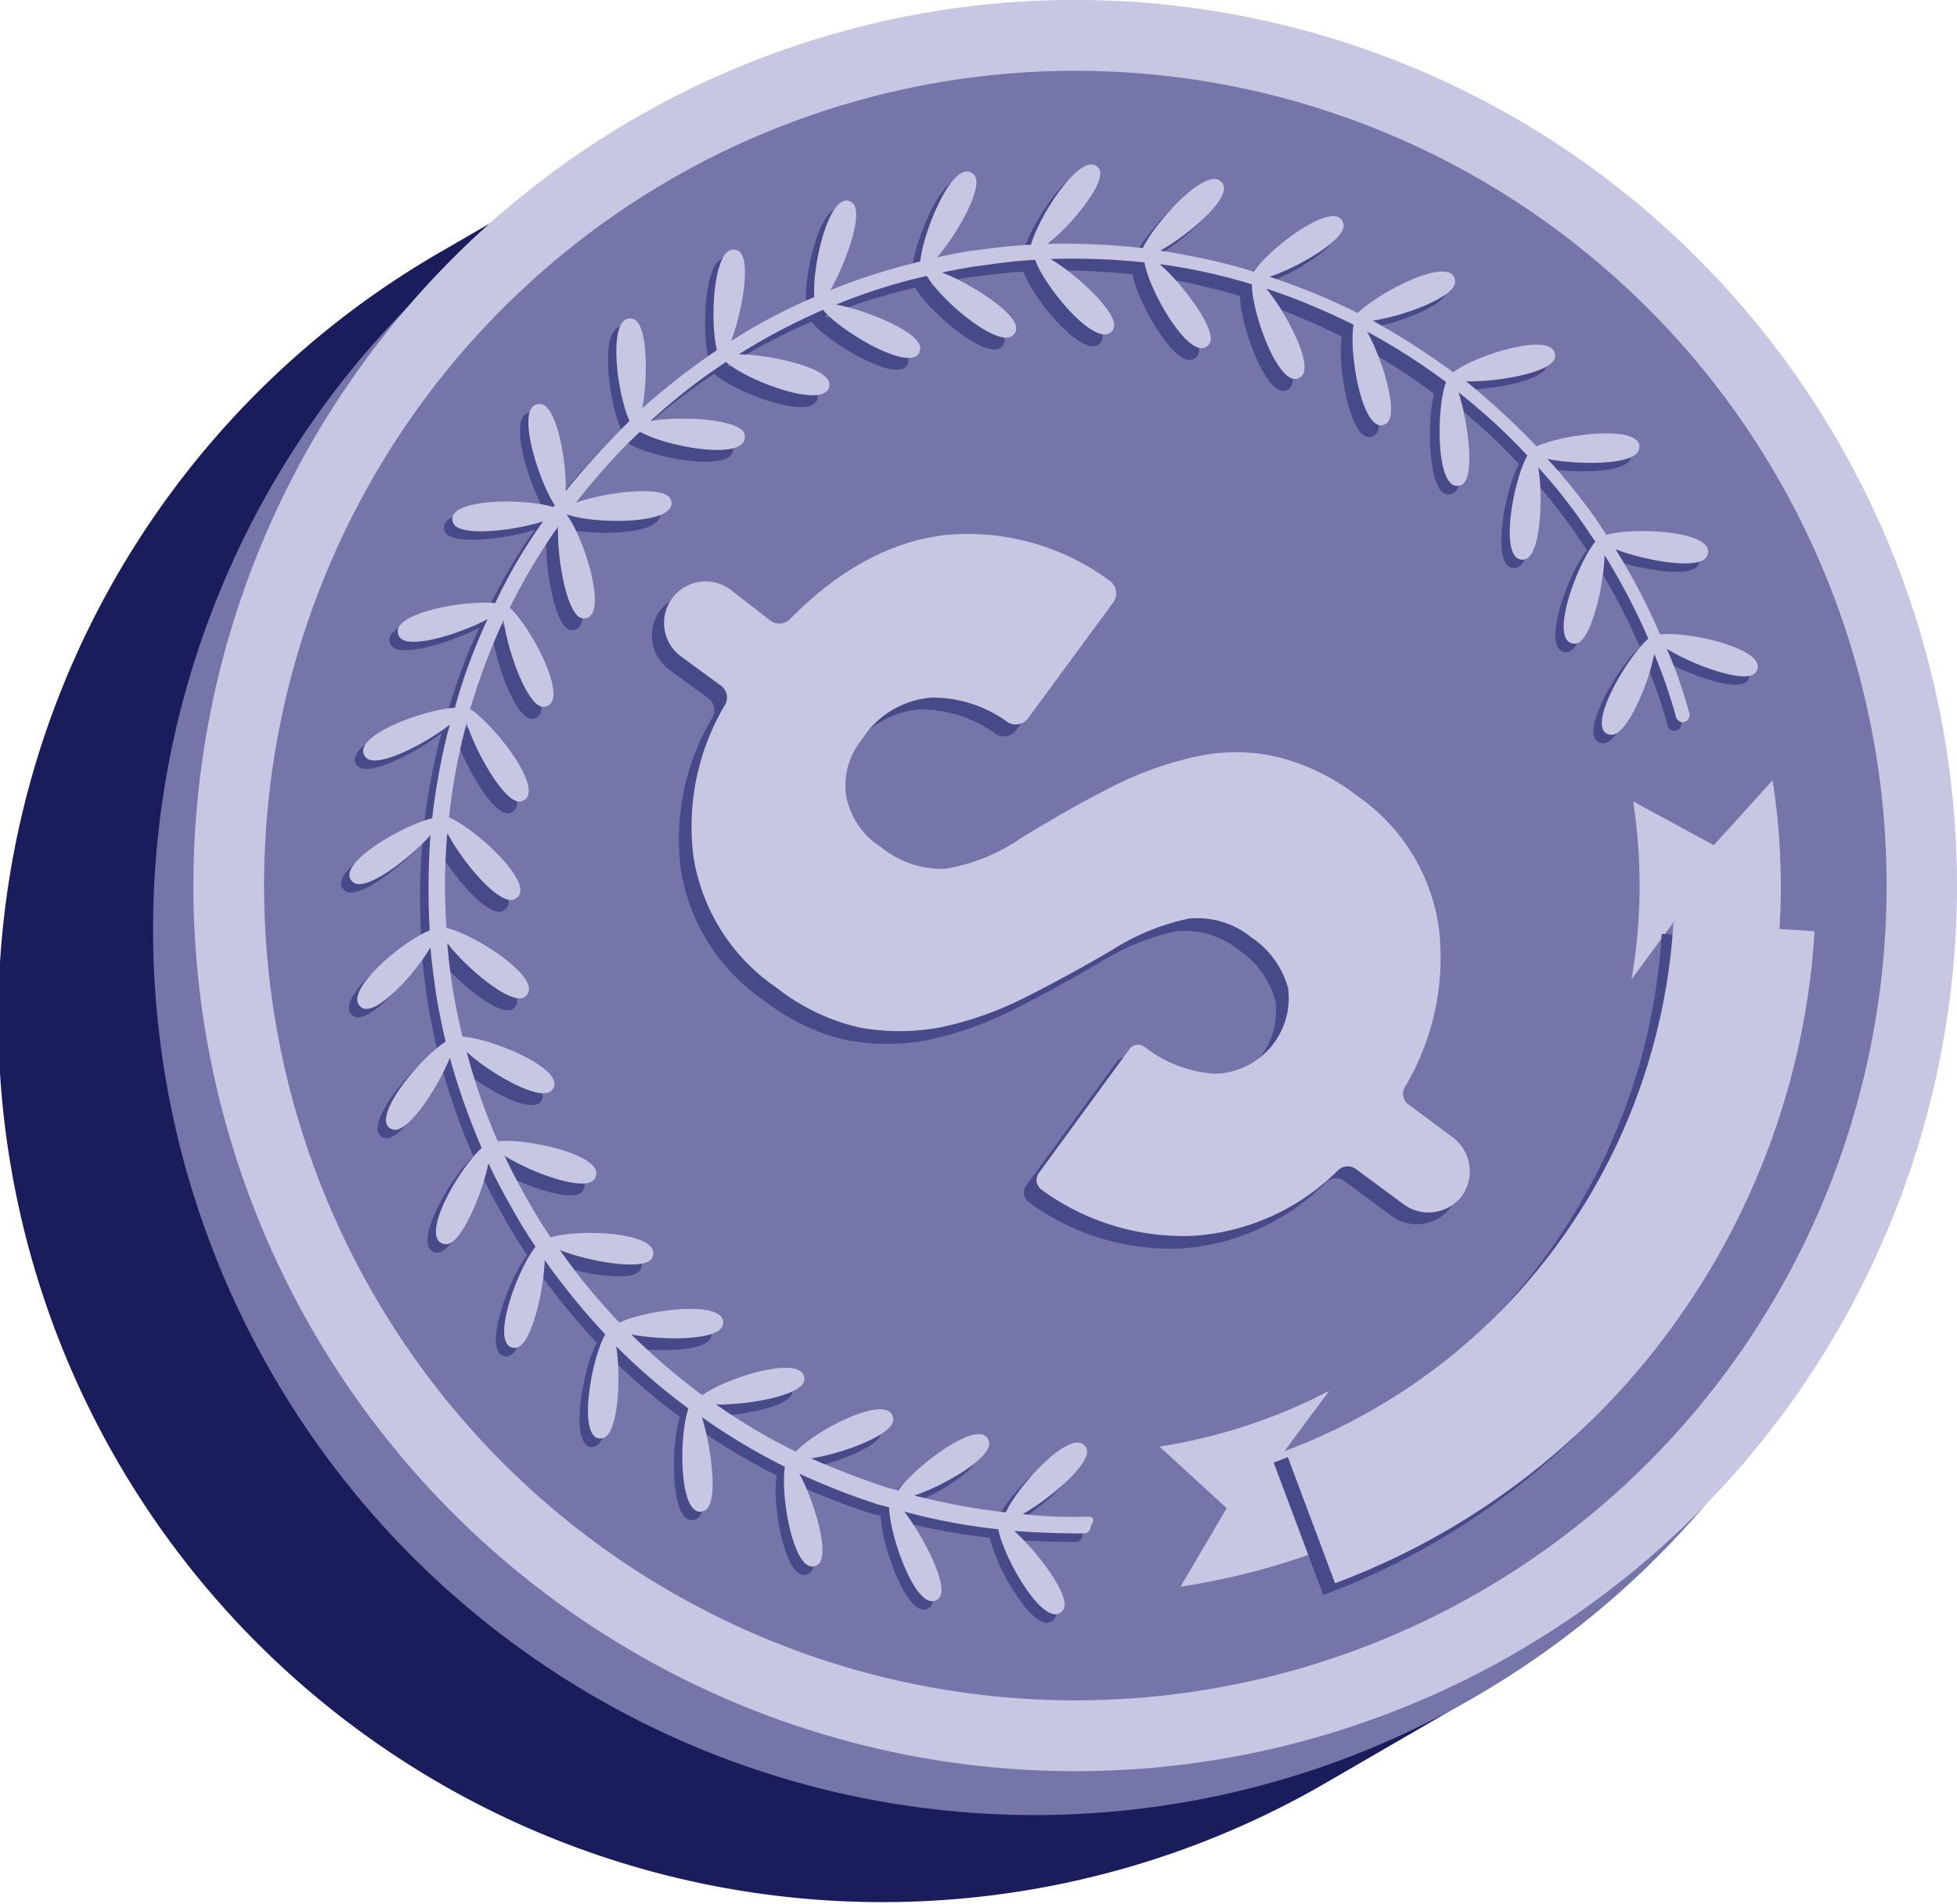 <svg id="Layer_4" data-name="Layer 4" xmlns="http://www.w3.org/2000/svg" xmlns:xlink="http://www.w3.org/1999/xlink" viewBox="0 0 143.512 139.584">
  <defs>
    <style>
      .cls-1 {
        fill: none;
      }

      .cls-2 {
        clip-path: url(#clip-path);
      }

      .cls-3 {
        fill: #1a1c5b;
      }

      .cls-3, .cls-7, .cls-8 {
        fill-rule: evenodd;
      }

      .cls-4 {
        fill: #7575a9;
      }

      .cls-5 {
        clip-path: url(#clip-path-2);
      }

      .cls-6, .cls-7 {
        fill: #c7c7e4;
      }

      .cls-8 {
        fill: #474988;
      }
    </style>
    <clipPath id="clip-path" transform="translate(-109.83 -301.845)">
      <rect class="cls-1" x="109.156" y="304.557" width="141.825" height="137.713"/>
    </clipPath>
    <clipPath id="clip-path-2" transform="translate(-109.83 -301.845)">
      <rect class="cls-1" x="123.512" y="301.143" width="130.488" height="130.884"/>
    </clipPath>
  </defs>
  <g class="cls-2">
    <path class="cls-3" d="M241.725,337.598a64.459,64.459,0,0,0-88.311-23.807l-11.212,6.491a64.837,64.837,0,0,0,64.606,112.434l11.208-6.495A64.941,64.941,0,0,0,241.725,337.598Z" transform="translate(-109.83 -301.845)"/>
  </g>
  <path class="cls-4" d="M231.442,324.078q2.247,2.254,4.264,4.721,2.014,2.467,3.779,5.122,1.767,2.647,3.263,5.464,1.5,2.814,2.712,5.762,1.22,2.948,2.138,5.997.927,3.054,1.543,6.184.62,3.128.934,6.304.307,3.174.311,6.362,0,3.194-.311,6.366-.313,3.174-.934,6.304-.62,3.128-1.543,6.18-.92,3.054-2.134,6.002-1.22,2.948-2.716,5.762-1.494,2.808-3.263,5.464a63.519,63.519,0,0,1-3.779,5.117q-2.014,2.467-4.259,4.721-2.247,2.261-4.704,4.281a63.44,63.44,0,0,1-5.099,3.797q-2.641,1.774-5.442,3.277-2.801,1.5-5.735,2.725-2.934,1.22-5.975,2.147t-6.157,1.547q-3.114.62-6.277.934-3.161.313-6.335.316-3.181,0-6.34-.316c-2.107-.205-4.201-.52-6.277-.934s-4.13-.929-6.157-1.547-4.019-1.334-5.975-2.147-3.868-1.721-5.735-2.725q-2.801-1.5-5.442-3.277a63.441,63.441,0,0,1-5.099-3.797q-2.454-2.021-4.704-4.277-2.247-2.254-4.259-4.721-2.014-2.467-3.783-5.122-1.761-2.647-3.259-5.464-1.5-2.814-2.716-5.762-1.214-2.948-2.138-5.997-.92-3.054-1.543-6.184-.614-3.128-.929-6.304-.313-3.174-.311-6.362,0-3.194.311-6.366.313-3.174.929-6.304.62-3.128,1.543-6.18.92-3.054,2.138-6.002,1.214-2.948,2.712-5.762,1.5-2.808,3.263-5.464,1.767-2.654,3.779-5.117,2.021-2.467,4.264-4.721a63.015,63.015,0,0,1,4.704-4.281q2.454-2.027,5.095-3.797,2.641-1.774,5.442-3.277,2.808-1.5,5.74-2.725,2.934-1.22,5.975-2.147t6.153-1.547q3.121-.62,6.277-.934,3.161-.313,6.34-.316,3.174,0,6.34.316c2.107.204,4.197.52,6.277.934q3.114.62,6.153,1.547,3.041.927,5.975,2.147t5.74,2.725q2.801,1.5,5.442,3.277,2.641,1.774,5.099,3.797Q229.197,321.822,231.442,324.078Z" transform="translate(-109.83 -301.845)"/>
  <g class="cls-5">
    <path class="cls-6" d="M234.399,320.864q2.247,2.254,4.264,4.721,2.014,2.467,3.779,5.117,1.767,2.654,3.263,5.468a63.502,63.502,0,0,1,2.712,5.757q1.22,2.948,2.138,6.002.92,3.054,1.543,6.18.62,3.134.929,6.304.313,3.174.316,6.366,0,3.188-.311,6.366-.313,3.174-.934,6.3-.62,3.134-1.543,6.184-.92,3.054-2.138,5.997-1.214,2.948-2.712,5.762-1.494,2.814-3.263,5.468-1.761,2.647-3.779,5.117-2.014,2.467-4.264,4.721-2.241,2.254-4.699,4.281-2.454,2.021-5.099,3.797-2.641,1.767-5.442,3.277-2.801,1.5-5.735,2.721t-5.975,2.147q-3.041.927-6.157,1.552-3.114.62-6.277.934-3.161.313-6.34.311-3.174,0-6.335-.311-3.161-.313-6.277-.934-3.114-.627-6.157-1.552a63.298,63.298,0,0,1-5.975-2.143q-2.934-1.22-5.735-2.725-2.801-1.507-5.446-3.277-2.641-1.774-5.095-3.797-2.454-2.021-4.704-4.281-2.247-2.254-4.259-4.721a63.567,63.567,0,0,1-3.783-5.117q-1.761-2.654-3.263-5.464-1.494-2.814-2.712-5.762-1.214-2.948-2.138-6.002-.92-3.048-1.543-6.18-.62-3.128-.929-6.304-.313-3.174-.311-6.366,0-3.188.311-6.362.313-3.174.929-6.304.62-3.128,1.543-6.184.92-3.048,2.138-5.997,1.214-2.948,2.712-5.762,1.5-2.814,3.263-5.464,1.767-2.654,3.779-5.122,2.021-2.467,4.264-4.721,2.247-2.254,4.704-4.277a63.099,63.099,0,0,1,5.095-3.797q2.641-1.774,5.442-3.277,2.801-1.507,5.74-2.725,2.934-1.22,5.975-2.147t6.153-1.547q3.121-.627,6.277-.938,3.161-.313,6.34-.311,3.174,0,6.34.311,3.161.313,6.277.938,3.114.62,6.153,1.547,3.041.927,5.975,2.147t5.74,2.725q2.801,1.5,5.442,3.272,2.641,1.774,5.095,3.797Q232.156,318.61,234.399,320.864Z" transform="translate(-109.83 -301.845)"/>
  </g>
  <path class="cls-4" d="M241.454,339.181q1.347,2.601,2.436,5.326,1.094,2.721,1.912,5.539.814,2.821,1.356,5.704.54,2.881.796,5.806.253,2.928.222,5.86a58.436,58.436,0,0,1-.347,5.851q-.32,2.921-.92,5.793c-.4,1.912-.894,3.806-1.476,5.668q-.88,2.801-2.027,5.499-1.147,2.701-2.552,5.273-1.407,2.574-3.054,4.997-1.647,2.421-3.53,4.673-1.874,2.247-3.966,4.299a58.393,58.393,0,0,1-4.366,3.89q-2.281,1.841-4.726,3.445-2.447,1.6-5.042,2.961-2.587,1.354-5.304,2.45-2.707,1.094-5.517,1.916-2.808.82-5.677,1.36c-1.916.365-3.841.627-5.784.8q-2.914.253-5.833.227-2.928-.033-5.828-.351-2.908-.32-5.766-.925a57.614,57.614,0,0,1-5.646-1.485q-2.788-.88-5.477-2.032-2.687-1.154-5.25-2.565a57.027,57.027,0,0,1-4.975-3.068q-2.414-1.654-4.655-3.539-2.241-1.887-4.281-3.983-2.047-2.101-3.877-4.388-1.827-2.287-3.428-4.744-1.594-2.461-2.948-5.064-1.347-2.601-2.441-5.326-1.087-2.721-1.907-5.539-.82-2.814-1.356-5.699-.54-2.888-.796-5.811-.253-2.921-.227-5.86.033-2.934.351-5.851.313-2.921.916-5.788.6-2.874,1.48-5.673.88-2.801,2.027-5.499,1.147-2.701,2.552-5.273,1.4-2.574,3.054-4.997,1.647-2.421,3.526-4.668,1.881-2.254,3.97-4.304a58.391,58.391,0,0,1,4.366-3.89q2.281-1.841,4.726-3.441,2.447-1.607,5.037-2.961,2.594-1.36,5.308-2.45,2.707-1.094,5.517-1.916a57.636,57.636,0,0,1,5.677-1.365q2.874-.54,5.784-.8,2.908-.253,5.833-.222c1.947.018,3.89.138,5.828.347q2.908.32,5.766.925,2.861.6,5.646,1.485,2.788.88,5.477,2.032,2.687,1.154,5.25,2.565A59.683,59.683,0,0,1,231.202,324.99q2.047,2.094,3.877,4.384,1.827,2.287,3.428,4.748Q240.1,336.576,241.454,339.181Z" transform="translate(-109.83 -301.845)"/>
  <path class="cls-7" d="M239.818,359.058l-4.312,4.761-5.913-3.214a40.303,40.303,0,0,1-.12,13.048l3.139-4.268,7.02,6.371A50.63,50.63,0,0,0,239.818,359.058Zm-32.516,44.774a40.777,40.777,0,0,1-12.439,4.086l4.926,4.512-3.388,5.753a51.198,51.198,0,0,0,15.765-5.073l-8.127-4.886Z" transform="translate(-109.83 -301.845)"/>
  <path class="cls-8" d="M188.825,413.914a31.788,31.788,0,0,1-4.864-.187c1.907-1.049,5.17-3.77,4.677-4.824-.862-1.792-4.988,2.659-5.908,4.699a48.878,48.878,0,0,1-6.713-1.236c2.094-.68,5.788-2.783,5.477-3.957-.489-1.916-5.357,1.729-6.651,3.588-.245-.062-.489-.124-.738-.187-1.907-.618-3.819-1.36-5.664-2.165,2.156-.307,6.157-1.729,6.033-2.908-.182-1.978-5.602.742-7.144,2.414a43.248,43.248,0,0,1-5.851-3.463c2.156.062,6.344-.618,6.469-1.796.182-1.978-5.606-.245-7.451,1.116-.062,0-.062-.062-.124-.062a49.892,49.892,0,0,1-5.113-4.392c2.156.436,6.406.498,6.713-.68.493-1.916-5.544-1.174-7.576-.187a44.478,44.478,0,0,1-4.37-5.317c1.969.805,6.282,1.609,6.775.556.858-1.854-5.299-2.165-7.456-1.485a48.229,48.229,0,0,1-3.388-5.997c1.787,1.174,5.913,2.721,6.593,1.734,1.169-1.672-4.868-3.032-7.082-2.783a45.831,45.831,0,0,1-2.281-6.558c1.6,1.485,5.357,3.712,6.22,2.845,1.418-1.423-4.308-3.832-6.526-3.957-.307-1.36-.618-2.721-.8-4.081-.124-.929-.249-1.858-.311-2.783,1.294,1.729,4.681,4.637,5.668,3.957,1.663-1.174-3.574-4.575-5.726-5.073a44.137,44.137,0,0,1,.058-6.989c.925,1.921,3.819,5.446,4.93,4.886,1.845-.862-2.774-5.13-4.806-5.997a44.826,44.826,0,0,1,1.294-6.927c.618,2.041,2.832,6.06,4.006,5.753,1.969-.56-1.849-5.504-3.699-6.744h-.058a49.042,49.042,0,0,1,2.463-6.553c.245,2.103,1.721,6.433,2.956,6.371,2.032-.187-.862-5.753-2.467-7.238h-.058a44.81,44.81,0,0,1,3.57-5.997c-.124,2.103.618,6.615,1.787,6.74,2.032.187.182-5.815-1.169-7.607h.058c2.094.742,8.318.742,7.576-1.111-.431-1.116-4.988-.498-6.958.245a46.842,46.842,0,0,1,4.681-5.193h.062c1.907,1.111,8.065,2.227,7.633.187-.245-1.178-4.864-1.36-6.895-.991a41.467,41.467,0,0,1,5.544-4.33l.058.062c1.663,1.423,7.576,3.588,7.513,1.547-.058-1.236-4.557-2.165-6.651-2.165a45.84,45.84,0,0,1,6.224-3.277v.062c1.414,1.667,6.833,4.824,7.082,2.845.182-1.24-4.068-2.908-6.162-3.281a42.333,42.333,0,0,1,6.651-2.103c1.111,1.921,5.913,5.94,6.531,4.023.369-1.178-3.45-3.526-5.419-4.268.925-.187,1.845-.373,2.77-.498,1.356-.182,2.712-.369,4.063-.431.742,2.103,4.744,6.864,5.731,5.073.551-1.054-2.774-4.081-4.619-5.135a50.718,50.718,0,0,1,6.895.249c.369,2.165,3.512,7.607,4.744,5.997.738-.929-2.032-4.512-3.632-5.873a42.418,42.418,0,0,1,6.771,1.48c0,2.227,2.156,8.105,3.637,6.744.92-.805-1.174-4.761-2.587-6.433a48.506,48.506,0,0,1,6.406,2.659c-.373,2.227.738,8.349,2.401,7.238.983-.618-.307-4.824-1.418-6.744a47.664,47.664,0,0,1,5.731,3.65l.058.062c-.551,1.916-.489,8.1,1.356,7.3,1.107-.436.493-4.766-.182-6.806a44.99,44.99,0,0,1,5.046,4.641c-1.107,1.978-2.152,8.038-.182,7.607,1.169-.249,1.356-4.579.987-6.744a41.396,41.396,0,0,1,3.757,4.824c.12.187.307.436.431.622-1.418,1.729-3.512,7.545-1.48,7.482,1.169-.062,2.094-4.33,2.156-6.495a48.335,48.335,0,0,1,3.201,6.122c-1.663,1.485-4.739,6.802-2.77,7.051,1.169.187,2.832-3.832,3.201-5.935a36.982,36.982,0,0,1,1.6,4.637.509.509,0,1,0,.987-.249,33.974,33.974,0,0,0-1.663-4.761c1.849,1.178,5.851,2.659,6.526,1.734,1.174-1.609-4.739-3.032-7.02-2.783a46.264,46.264,0,0,0-3.263-6.246c2.032.805,6.22,1.605,6.713.493.862-1.792-5.175-2.165-7.389-1.547-.124-.245-.311-.431-.431-.68a42.631,42.631,0,0,0-3.881-4.886c2.156.436,6.406.498,6.713-.68.493-1.916-5.482-1.174-7.513-.245a53.357,53.357,0,0,0-5.175-4.761c2.156.058,6.406-.622,6.531-1.796.182-1.978-5.606-.249-7.456,1.116-.058,0-.058-.062-.12-.062a57.499,57.499,0,0,0-5.788-3.712c2.152-.311,6.157-1.734,6.033-2.908-.182-1.978-5.482.742-7.144,2.352a48.894,48.894,0,0,0-6.464-2.659c2.094-.68,5.726-2.783,5.419-3.899-.493-1.916-5.299,1.672-6.589,3.526-.805-.245-1.605-.493-2.467-.68-1.414-.369-2.894-.618-4.37-.867,1.907-1.049,5.113-3.708,4.619-4.824-.862-1.792-4.868,2.539-5.913,4.641a51.635,51.635,0,0,0-6.958-.311c1.721-1.36,4.37-4.575,3.757-5.504-1.111-1.609-4.375,3.339-4.988,5.566-1.418.062-2.836.249-4.25.431-.925.124-1.787.311-2.65.498,1.476-1.672,3.512-5.259,2.712-6.064-1.418-1.423-3.699,4.023-3.943,6.371a45.2,45.2,0,0,0-6.589,2.103c1.107-1.916,2.525-5.753,1.6-6.433-1.6-1.111-2.956,4.579-2.77,6.927a42.579,42.579,0,0,0-5.299,2.725c-.307.182-.551.369-.8.493.8-2.103,1.538-6.122.493-6.62-1.787-.8-2.094,5.01-1.538,7.3a51.763,51.763,0,0,0-5.482,4.268c.431-2.165.431-6.309-.68-6.558-1.907-.493-1.231,5.317-.245,7.482a62.548,62.548,0,0,0-4.681,5.135c.062-2.227-.676-6.309-1.845-6.371-1.974-.187-.249,5.442,1.045,7.42l-.062.062-.062.062c-2.214-.68-8.065-.618-7.327,1.178.431,1.049,4.495.556,6.589-.124a38.699,38.699,0,0,0-3.508,5.997c-2.343-.249-8.069.805-7.024,2.472.618.991,4.499-.245,6.469-1.298a40.699,40.699,0,0,0-2.401,6.495c-2.343.124-7.825,2.165-6.531,3.65.8.862,4.437-1.054,6.157-2.414-.058.311-.182.618-.245.929a49.417,49.417,0,0,0-1.045,5.935c-2.281.556-7.331,3.526-5.793,4.699.925.742,4.188-1.792,5.668-3.463a52.293,52.293,0,0,0-.062,6.989c-2.156.867-6.651,4.766-4.926,5.691,1.045.556,3.877-2.534,4.988-4.45.062.925.182,1.792.307,2.721.187,1.423.493,2.845.8,4.206-1.969,1.236-5.726,5.873-3.881,6.429,1.111.373,3.388-3.214,4.188-5.255a49.703,49.703,0,0,0,2.343,6.615c-1.725,1.547-4.681,6.744-2.712,7.051,1.174.187,2.774-3.77,3.205-5.935.614,1.36,1.352,2.659,2.094,3.957.431.742.862,1.423,1.352,2.165-1.414,1.792-3.445,7.482-1.476,7.42,1.169-.062,2.094-4.268,2.156-6.433a53.506,53.506,0,0,0,4.432,5.446c-1.107,1.978-2.094,8.038-.182,7.607,1.169-.249,1.352-4.579.983-6.744a45.471,45.471,0,0,0,5.237,4.517l.062.062c-.742,2.165-.68,8.287,1.169,7.482,1.107-.431.493-4.824-.187-6.864a47.268,47.268,0,0,0,6.1,3.65c-.369,2.223.738,8.287,2.401,7.171.987-.618-.307-4.824-1.356-6.678a52.936,52.936,0,0,0,5.851,2.29c.249.058.493.12.738.182.062,2.29,2.156,8.042,3.637,6.682.862-.805-1.169-4.641-2.525-6.371a43.931,43.931,0,0,0,6.895,1.298c.431,2.227,3.512,7.545,4.744,5.935.738-.925-1.969-4.388-3.574-5.811,1.667.124,3.388.187,5.113.187a.505.505,0,0,0,.493-.56C189.318,414.101,189.069,413.914,188.825,413.914Zm19.584-25.479,3.512,2.596a3.087,3.087,0,0,0,4.25-.618,3.121,3.121,0,0,0-.618-4.268l-3.325-2.472a.963.963,0,0,1-.245-1.24,18.545,18.545,0,0,0,2.525-11.501,14.124,14.124,0,0,0-5.975-9.834,15.654,15.654,0,0,0-5.975-2.908,13.671,13.671,0,0,0-5.913,0,25.796,25.796,0,0,0-6.157,2.227c-2.094,1.054-4.25,2.29-6.589,3.712a13.645,13.645,0,0,1-5.668,2.29,7.091,7.091,0,0,1-4.681-1.609,5.683,5.683,0,0,1-2.521-3.712,5.296,5.296,0,0,1,1.169-4.206,6.658,6.658,0,0,1,5.05-3.028,9.301,9.301,0,0,1,5.602,1.792,1.123,1.123,0,0,0,1.48-.249l6.282-8.531a1.136,1.136,0,0,0-.311-1.609,17.504,17.504,0,0,0-11.884-3.339c-4.063.431-7.945,2.534-11.519,6.184a1.117,1.117,0,0,1-1.414.124l-3.019-2.227a3.086,3.086,0,0,0-4.25.618,3.121,3.121,0,0,0,.618,4.268l2.956,2.165a1.072,1.072,0,0,1,.307,1.36,17.429,17.429,0,0,0-2.343,11.132,14.322,14.322,0,0,0,6.1,9.647,15.474,15.474,0,0,0,6.033,2.908,16.264,16.264,0,0,0,5.975,0,25.525,25.525,0,0,0,6.157-2.165q3.141-1.58,6.469-3.526a16.941,16.941,0,0,1,5.606-2.29,6.28,6.28,0,0,1,4.557,1.36,6.628,6.628,0,0,1,2.707,3.712,5.54,5.54,0,0,1-5.357,6.309,9.403,9.403,0,0,1-5.175-1.978.784.784,0,0,0-1.107.182l-6.651,9.092a.881.881,0,0,0,.187,1.178,17.608,17.608,0,0,0,11.27,3.401,16.604,16.604,0,0,0,10.528-4.824A1.04,1.04,0,0,1,208.408,388.436Zm23.278-18.121a44.49,44.49,0,0,1-8.496,23.625,43.743,43.743,0,0,1-19.957,15.151l3.637,9.71a53.805,53.805,0,0,0,24.634-18.677,54.941,54.941,0,0,0,10.532-29.129Z" transform="translate(-109.83 -301.845)"/>
  <path class="cls-7" d="M189.687,413.047a31.788,31.788,0,0,1-4.864-.187c1.907-1.049,5.17-3.77,4.677-4.824-.862-1.792-4.988,2.663-5.913,4.704a48.952,48.952,0,0,1-6.709-1.24c2.094-.68,5.788-2.783,5.477-3.957-.489-1.916-5.357,1.734-6.651,3.588-.245-.062-.489-.124-.738-.187-1.907-.618-3.819-1.36-5.664-2.165,2.152-.307,6.157-1.729,6.033-2.903-.182-1.983-5.602.738-7.144,2.41a43.248,43.248,0,0,1-5.851-3.463c2.156.062,6.344-.618,6.469-1.792.182-1.978-5.606-.249-7.451,1.111a.217.217,0,0,0-.124-.062,49.893,49.893,0,0,1-5.113-4.392c2.156.436,6.406.498,6.713-.68.493-1.916-5.544-1.174-7.576-.182a44.517,44.517,0,0,1-4.37-5.322c1.969.805,6.282,1.609,6.771.56.862-1.858-5.295-2.165-7.451-1.485a48.283,48.283,0,0,1-3.388-6.002c1.787,1.178,5.913,2.721,6.593,1.734,1.169-1.672-4.868-3.032-7.082-2.783a45.828,45.828,0,0,1-2.281-6.558c1.6,1.485,5.357,3.712,6.22,2.845,1.418-1.423-4.312-3.832-6.526-3.957-.307-1.36-.618-2.721-.8-4.081-.124-.929-.249-1.854-.311-2.783,1.294,1.729,4.681,4.637,5.668,3.957,1.663-1.174-3.574-4.575-5.726-5.068a44.127,44.127,0,0,1,.058-6.989c.925,1.916,3.819,5.442,4.93,4.886,1.845-.867-2.774-5.135-4.806-6.002a44.925,44.925,0,0,1,1.294-6.927c.618,2.041,2.832,6.06,4.001,5.753,1.974-.556-1.845-5.504-3.694-6.74h-.062a49.504,49.504,0,0,1,2.467-6.558c.245,2.103,1.721,6.433,2.952,6.371,2.036-.187-.858-5.753-2.463-7.238h-.058a44.809,44.809,0,0,1,3.57-5.997c-.124,2.103.618,6.62,1.787,6.74,2.032.187.182-5.811-1.169-7.607h.058c2.094.742,8.314.742,7.576-1.111-.431-1.111-4.988-.493-6.958.249a46.889,46.889,0,0,1,4.681-5.197h.062c1.907,1.111,8.065,2.227,7.633.187-.245-1.174-4.864-1.36-6.895-.991a42.205,42.205,0,0,1,5.544-4.33l.058.062c1.663,1.423,7.576,3.588,7.513,1.547-.058-1.236-4.557-2.165-6.651-2.165a46.563,46.563,0,0,1,6.22-3.277v.062c1.418,1.672,6.838,4.824,7.087,2.845.182-1.236-4.068-2.908-6.162-3.277a41.42,41.42,0,0,1,6.651-2.103c1.111,1.916,5.913,5.935,6.531,4.019.369-1.178-3.45-3.526-5.419-4.268.92-.187,1.845-.373,2.77-.493,1.356-.187,2.712-.373,4.063-.436.742,2.103,4.744,6.864,5.731,5.073.551-1.054-2.774-4.081-4.619-5.135a50.718,50.718,0,0,1,6.895.249c.369,2.165,3.512,7.607,4.744,5.997.738-.925-2.032-4.512-3.632-5.873a42.43,42.43,0,0,1,6.771,1.485c0,2.223,2.156,8.1,3.637,6.74.92-.805-1.174-4.761-2.587-6.433a48.505,48.505,0,0,1,6.406,2.659c-.373,2.227.738,8.349,2.401,7.238.983-.618-.311-4.824-1.418-6.74a46.694,46.694,0,0,1,5.726,3.646l.062.062c-.738,2.103-.738,8.287,1.111,7.545,1.107-.431.489-4.761-.187-6.802a44.648,44.648,0,0,1,5.05,4.641c-1.107,1.978-2.156,8.038-.187,7.607,1.174-.249,1.356-4.579.987-6.744a40.457,40.457,0,0,1,3.757,4.824c.124.187.307.436.431.618-1.418,1.734-3.512,7.549-1.476,7.487,1.169-.062,2.094-4.33,2.152-6.495a47.8,47.8,0,0,1,3.205,6.122c-1.663,1.485-4.744,6.802-2.774,7.051,1.174.187,2.836-3.832,3.205-5.935a37.451,37.451,0,0,1,1.6,4.637.541.541,0,0,0,.614.369.551.551,0,0,0,.373-.618,33.974,33.974,0,0,0-1.663-4.761c1.845,1.174,5.851,2.659,6.526,1.734,1.169-1.609-4.744-3.032-7.02-2.783a46.266,46.266,0,0,0-3.263-6.246c2.032.8,6.22,1.605,6.709.493.862-1.792-5.17-2.165-7.389-1.547-.124-.245-.307-.431-.431-.68a42.15,42.15,0,0,0-3.881-4.886c2.156.436,6.406.493,6.713-.68.493-1.916-5.477-1.174-7.513-.245a54.45,54.45,0,0,0-5.17-4.766c2.156.062,6.402-.618,6.526-1.792.187-1.978-5.602-.249-7.451,1.111-.062,0-.062-.058-.124-.058a56.241,56.241,0,0,0-5.788-3.712c2.156-.311,6.157-1.734,6.037-2.908-.187-1.978-5.482.742-7.144,2.352A48.119,48.119,0,0,0,202.927,322.14c2.094-.685,5.731-2.783,5.419-3.899-.493-1.916-5.295,1.672-6.589,3.526-.8-.249-1.6-.493-2.463-.68-1.418-.369-2.894-.618-4.375-.867,1.912-1.049,5.113-3.708,4.619-4.824-.862-1.792-4.864,2.539-5.913,4.641a51.571,51.571,0,0,0-6.958-.311c1.725-1.36,4.375-4.575,3.757-5.504-1.107-1.609-4.37,3.339-4.988,5.566-1.418.062-2.832.249-4.25.431-.925.124-1.787.311-2.645.498,1.476-1.672,3.508-5.259,2.707-6.064-1.418-1.423-3.694,4.023-3.939,6.371a45.255,45.255,0,0,0-6.593,2.103c1.111-1.916,2.525-5.753,1.6-6.433-1.6-1.111-2.952,4.579-2.77,6.927a43.105,43.105,0,0,0-5.295,2.721c-.311.187-.556.373-.8.498.8-2.103,1.538-6.122.489-6.62-1.783-.805-2.094,5.01-1.538,7.3a52.22,52.22,0,0,0-5.482,4.268c.431-2.165.431-6.309-.676-6.558-1.912-.493-1.231,5.317-.249,7.482a61.01,61.01,0,0,0-4.677,5.135c.062-2.227-.68-6.309-1.849-6.371-1.969-.187-.245,5.442,1.049,7.42l-.062.062-.062.062c-2.218-.68-8.069-.618-7.331,1.174.431,1.054,4.499.56,6.593-.12a39.085,39.085,0,0,0-3.512,5.997c-2.338-.249-8.069.805-7.02,2.472.614.991,4.495-.245,6.464-1.298a41.579,41.579,0,0,0-2.401,6.495c-2.338.124-7.82,2.165-6.526,3.65.8.862,4.432-1.054,6.157-2.414-.062.311-.187.618-.245.929a49.435,49.435,0,0,0-1.049,5.935c-2.276.556-7.327,3.526-5.788,4.699.925.742,4.188-1.792,5.664-3.463a53.053,53.053,0,0,0-.058,6.989c-2.156.867-6.655,4.761-4.93,5.691,1.049.556,3.881-2.534,4.988-4.455.062.929.187,1.796.311,2.725.182,1.423.489,2.841.8,4.201-1.974,1.24-5.731,5.877-3.881,6.433,1.107.373,3.388-3.214,4.188-5.255a50.55,50.55,0,0,0,2.338,6.615c-1.721,1.547-4.677,6.74-2.707,7.051,1.169.187,2.77-3.774,3.201-5.935.618,1.36,1.356,2.659,2.094,3.957.431.742.862,1.423,1.356,2.165-1.418,1.792-3.45,7.482-1.48,7.42,1.174-.062,2.094-4.268,2.156-6.433a53.013,53.013,0,0,0,4.437,5.442c-1.111,1.983-2.094,8.042-.187,7.607,1.169-.245,1.356-4.575.987-6.74a45.805,45.805,0,0,0,5.233,4.517l.062.062c-.738,2.161-.676,8.287,1.169,7.482,1.111-.436.493-4.824-.182-6.864a46.397,46.397,0,0,0,6.095,3.646c-.369,2.227.738,8.287,2.401,7.176.987-.618-.307-4.824-1.352-6.678a52.226,52.226,0,0,0,5.851,2.285c.245.062.493.124.738.187.062,2.29,2.156,8.042,3.632,6.682.862-.805-1.169-4.641-2.525-6.371a43.988,43.988,0,0,0,6.9,1.298c.431,2.227,3.508,7.545,4.739,5.935.742-.925-1.969-4.388-3.57-5.811,1.663.12,3.388.182,5.113.182a.504.504,0,0,0,.493-.556C190.181,413.234,189.932,413.047,189.687,413.047Zm19.584-25.479,3.512,2.596a3.081,3.081,0,0,0,4.246-.618,3.116,3.116,0,0,0-.614-4.268l-3.325-2.472a.959.959,0,0,1-.245-1.236,18.53,18.53,0,0,0,2.521-11.506,14.112,14.112,0,0,0-5.971-9.834,15.669,15.669,0,0,0-5.975-2.903,13.534,13.534,0,0,0-5.913,0,25.585,25.585,0,0,0-6.157,2.223c-2.094,1.054-4.25,2.29-6.589,3.712a13.645,13.645,0,0,1-5.668,2.29,7.067,7.067,0,0,1-4.681-1.609,5.696,5.696,0,0,1-2.525-3.712,5.307,5.307,0,0,1,1.174-4.201,6.651,6.651,0,0,1,5.05-3.032,9.31,9.31,0,0,1,5.602,1.792,1.127,1.127,0,0,0,1.48-.245l6.282-8.536a1.136,1.136,0,0,0-.311-1.609,17.503,17.503,0,0,0-11.884-3.339c-4.063.436-7.945,2.539-11.519,6.184a1.106,1.106,0,0,1-1.414.124l-2.956-2.29a3.045,3.045,0,0,0-3.637,4.886l2.956,2.165a1.075,1.075,0,0,1,.311,1.36,17.434,17.434,0,0,0-2.343,11.132,14.312,14.312,0,0,0,6.1,9.647,15.412,15.412,0,0,0,6.033,2.908,16.264,16.264,0,0,0,5.975,0,25.149,25.149,0,0,0,6.157-2.165q3.141-1.574,6.469-3.526a16.803,16.803,0,0,1,5.602-2.285,6.249,6.249,0,0,1,4.557,1.36,6.594,6.594,0,0,1,2.712,3.708,5.547,5.547,0,0,1-5.357,6.309,9.403,9.403,0,0,1-5.175-1.978.781.781,0,0,0-1.107.187l-6.651,9.092a.875.875,0,0,0,.182,1.174,17.582,17.582,0,0,0,11.27,3.401,16.582,16.582,0,0,0,10.532-4.824A1.018,1.018,0,0,1,209.271,387.569Zm23.278-18.121a44.49,44.49,0,0,1-8.496,23.625A43.713,43.713,0,0,1,204.096,408.224l3.637,9.71a53.805,53.805,0,0,0,24.634-18.677,54.928,54.928,0,0,0,10.532-29.129Z" transform="translate(-109.83 -301.845)"/>
</svg>
